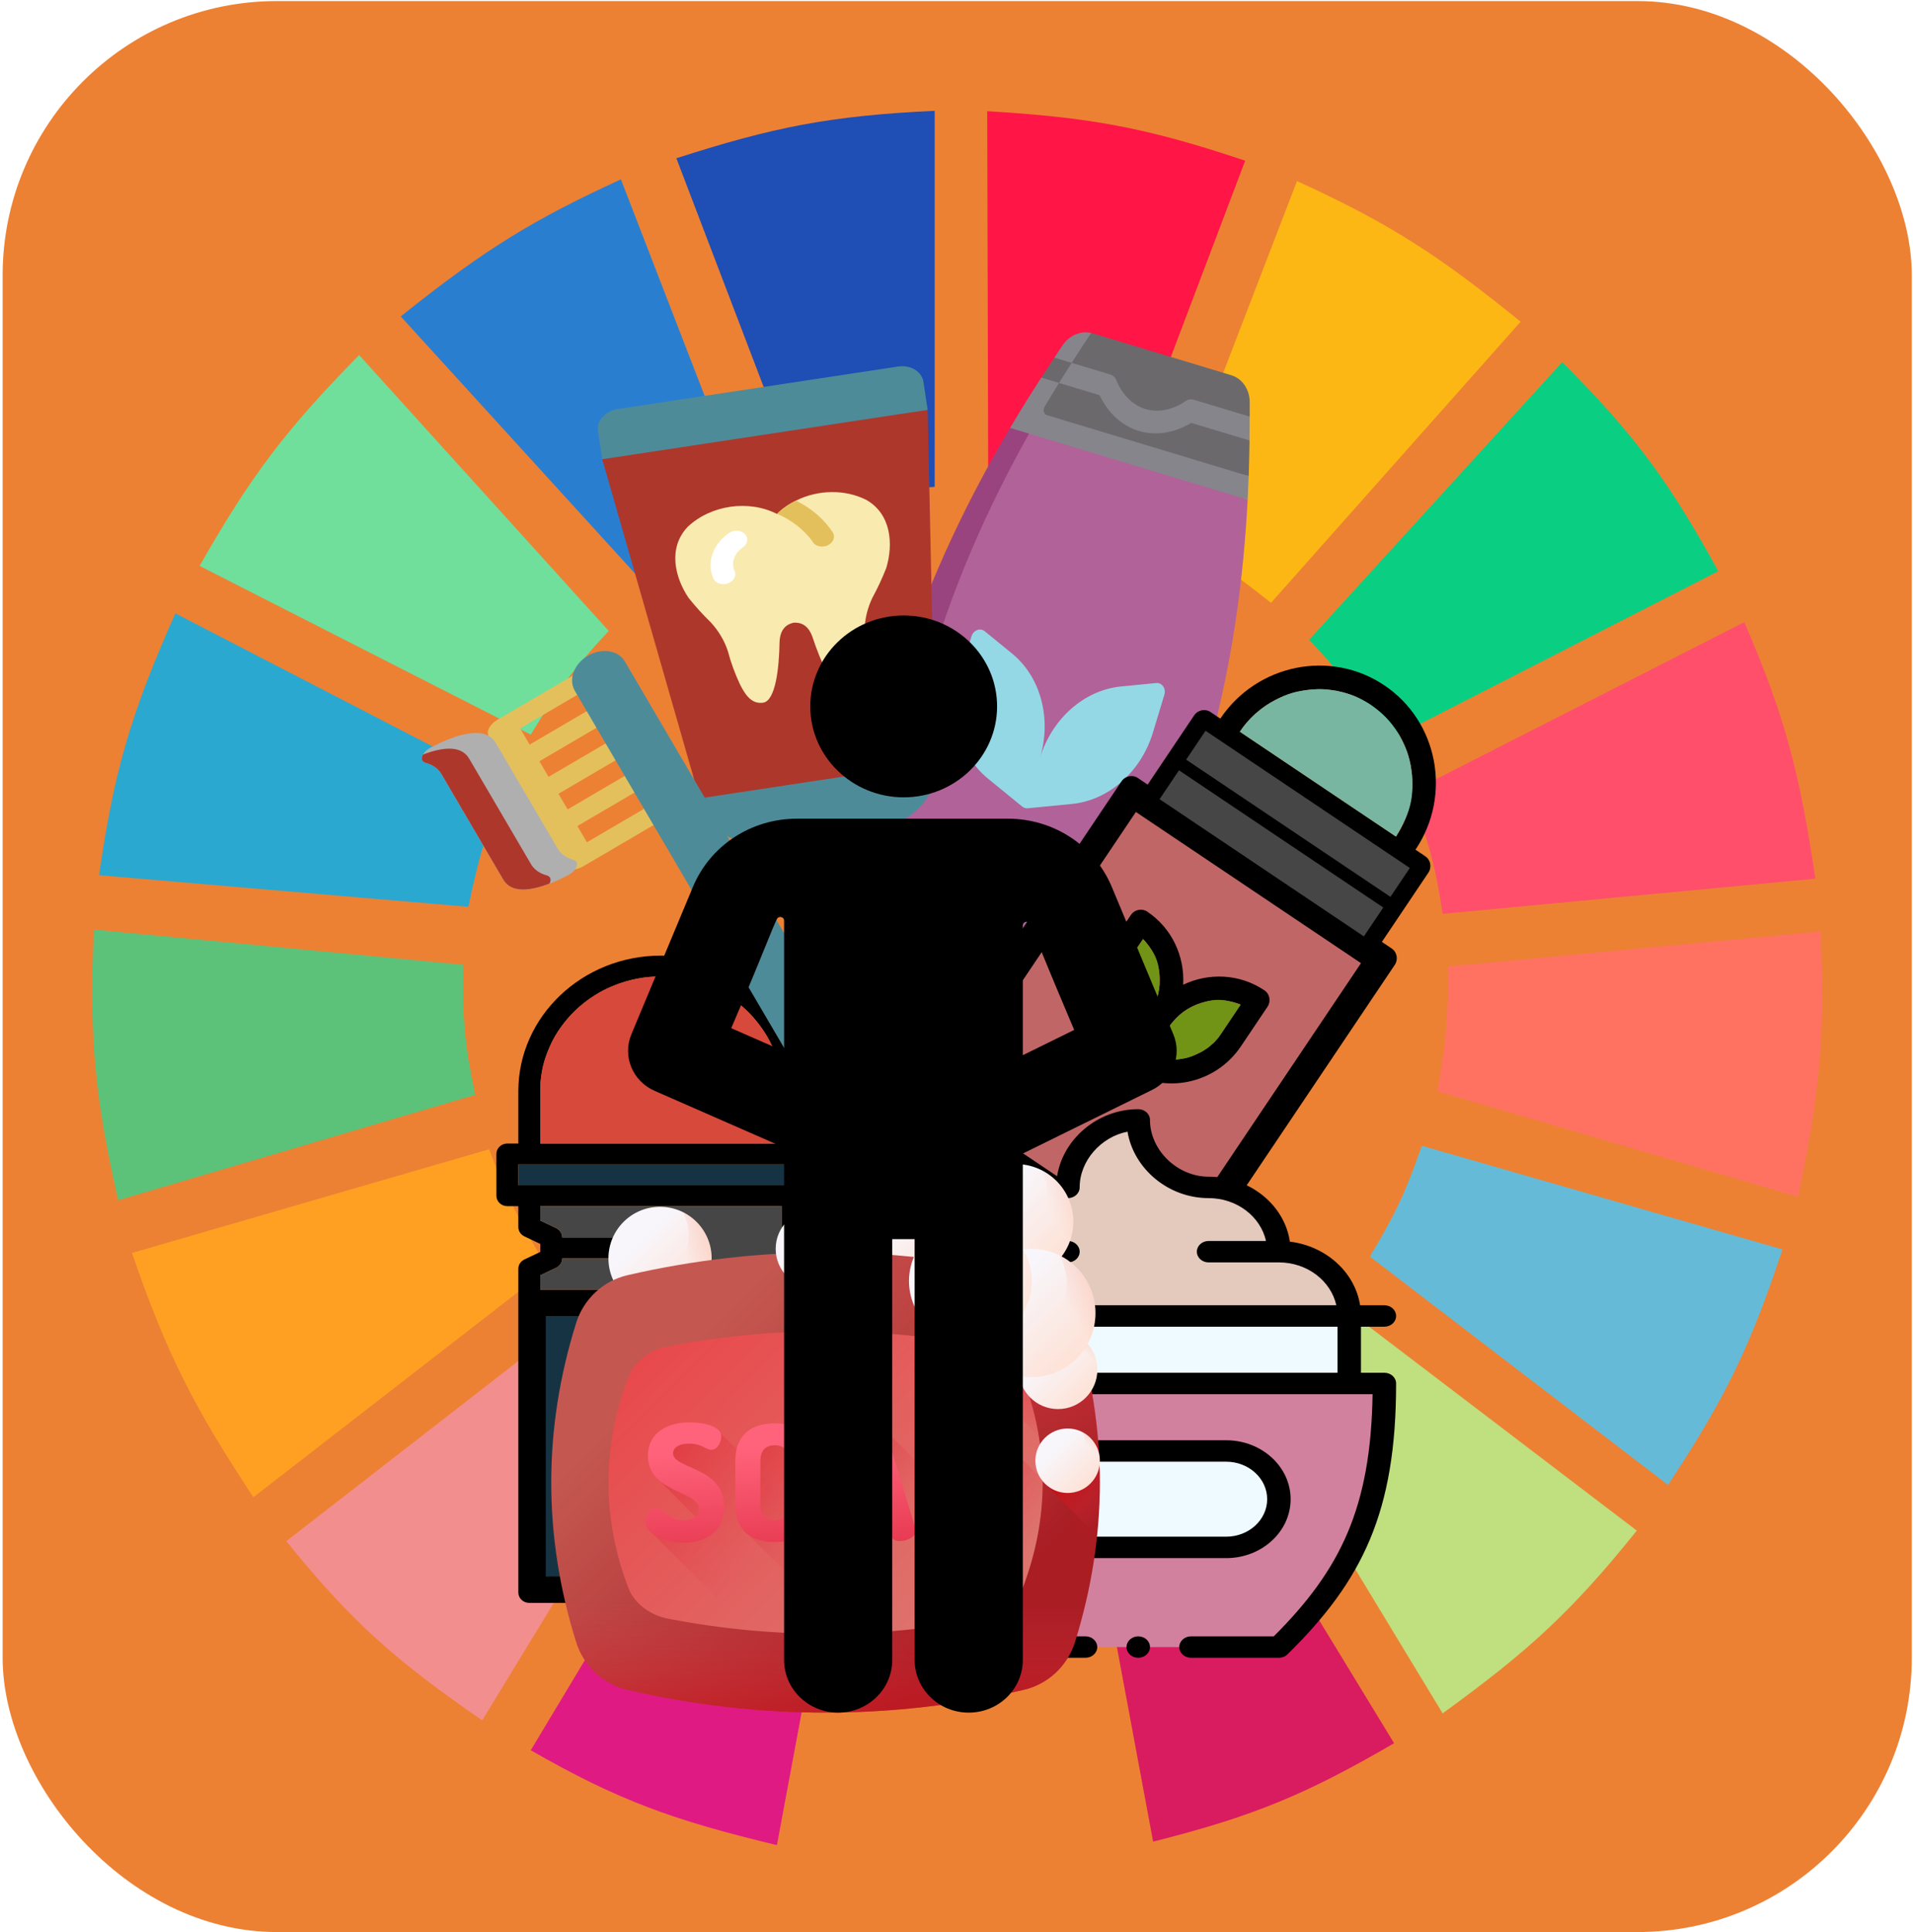 <svg width="687" height="694" viewBox="0 0 687 694" fill="none" xmlns="http://www.w3.org/2000/svg">
<rect x="0.944" y="0.383" width="685.626" height="693.507" rx="98.51" fill="#EC8134"/>
<g clip-path="url(#clip0)">
<path d="M290.839 182.426L242.9 56.841C277.711 45.664 297.867 41.575 335.665 39.802V174.853C317.7 175.86 307.857 177.482 290.839 182.426Z" fill="#1F4EB4"/>
<path d="M354.896 174.589L354.528 39.933C390.979 42.139 411.24 45.642 447.157 57.714L399.423 183.799C382.294 178.216 372.531 176.155 354.896 174.589Z" fill="#FF1546"/>
<path d="M417.22 191.26L465.781 65.045C500.307 80.798 517.455 92.4 546.094 115.531L456.442 216.503C442.423 205.298 434.039 199.558 417.22 191.26Z" fill="#FDB714"/>
<path d="M470.142 229.756L561.038 130.046C587.703 156.787 599.608 173.429 617.07 205.144L497.535 266.358C488.304 250.863 482.43 242.752 470.142 229.756Z" fill="#0ACF83"/>
<path d="M506.252 284.66L626.41 223.445C641.299 257.836 646.383 278.174 651.936 315.582L518.081 328.204C515.456 310.743 512.864 301.218 506.252 284.66Z" fill="#FF4F6A"/>
<path d="M516.211 391.943C519.208 375.176 520.163 365.432 519.946 347.136L653.801 334.515C655.463 371.2 653.637 392.049 645.708 429.807L516.211 391.943Z" fill="#FF7262"/>
<path d="M491.93 451.264C500.707 436.847 504.84 428.179 510.607 411.506L640.104 448.739C628.517 483.763 619.525 502.28 599.013 533.304L491.93 451.264Z" fill="#65BBD7"/>
<path d="M587.808 549.712L480.102 467.672C468.268 481.167 461.157 488.043 447.728 499.226L518.079 615.344C549.234 592.765 564.681 578.528 587.808 549.712Z" fill="#C0DF7E"/>
<path d="M500.648 626.072L430.296 510.585C415.033 518.298 406.094 522.112 389.206 527.624L414.109 661.412C449.787 652.418 468.747 644.643 500.648 626.072Z" fill="#D91B5F"/>
<path d="M323.835 532.673C341.581 533.835 351.532 533.488 369.283 531.411L394.186 665.199C356.123 670.934 335.208 671.405 298.932 665.83L323.835 532.673Z" fill="#EC8134"/>
<path d="M190.603 628.597L260.332 512.479C276.14 520.747 285.73 524.266 303.912 528.887L279.009 662.675C241.365 653.633 221.78 646.484 190.603 628.597Z" fill="#E01A83"/>
<path d="M102.821 553.498L209.282 470.827C221.154 484.795 228.875 491.46 243.524 502.381L173.173 617.868C142.379 596.583 126.607 582.918 102.821 553.498Z" fill="#F28E8E"/>
<path d="M90.99 537.721C69.814 505.569 59.931 486.536 47.409 450.002L175.661 412.768C182.066 430.018 186.924 439.354 196.828 455.681L90.99 537.721Z" fill="#FFA023"/>
<path d="M42.428 431.07C34.189 394.547 31.957 373.361 33.712 333.884L166.321 346.505C165.983 366.056 167.026 376.219 170.679 393.205L42.428 431.07Z" fill="#5CC279"/>
<path d="M35.58 314.32L168.19 325.68C171.869 308.284 174.627 298.6 181.264 281.504L62.974 220.29C47.252 255.75 41.019 276.28 35.58 314.32Z" fill="#2AA8D0"/>
<path d="M71.69 203.251C90.227 170.616 102.854 154.11 128.968 127.521L218.619 226.6C206.488 239.567 200.369 247.739 190.603 263.834L71.69 203.251Z" fill="#70DF9C"/>
<path d="M234.184 212.717C247.634 202.579 255.727 197.504 271.539 189.998L222.978 64.414C191.378 78.928 174.028 89.554 143.91 113.638L234.184 212.717Z" fill="#2A7ED0"/>
<g filter="url(#filter0_dd)">
<path d="M431.807 276.71C442.871 240.089 446.711 205.384 448.055 179.46L368.328 149.649C356.386 170.914 339.762 203.013 330.227 234.573C310.86 298.673 315.379 342.175 313.453 357.419L385.402 373.433C385.423 373.425 385.442 373.417 385.462 373.409C396.464 357.172 416.16 328.498 431.807 276.71Z" fill="#B16298"/>
<path d="M319.911 350.154C320.293 332.865 316.811 295.746 334.87 235.975C344.405 204.415 357.62 177.01 369.563 155.744L368.333 149.649L362.744 153.684C349.508 176.015 333.489 207.04 322.425 243.662C306.778 295.45 307.302 330.232 307.473 349.845C307.533 356.742 311.512 362.555 317.422 364.341L369.156 379.971C375.054 381.753 381.57 379.13 385.442 373.445L322.809 354.522C321.041 353.987 319.866 352.222 319.911 350.154Z" fill="#99447E"/>
<path d="M448.427 170.987C448.59 166.345 448.679 162.066 448.729 158.2L444.738 153.05L448.79 149.634C448.795 147.774 448.795 146.072 448.799 144.537C448.812 139.89 446.144 135.958 442.166 134.756C431.376 131.496 392.403 119.721 392.403 119.721C392.226 119.667 392.048 119.627 391.869 119.585C391.869 119.585 374.667 140.075 367.533 152.269L448.427 170.987Z" fill="#6B696B"/>
<path d="M448.428 170.988L376.036 149.116C374.886 148.769 374.43 147.274 375.117 146.115C381.704 134.995 387.604 126.027 391.869 119.587C388.036 118.691 383.912 120.491 381.463 124.194C380.617 125.475 379.675 126.893 378.649 128.444L381.29 132.895L373.957 135.611C370.634 140.749 366.82 146.805 362.742 153.685L448.059 179.462C448.212 176.521 448.333 173.692 448.428 170.988Z" fill="#86858C"/>
<path d="M428.68 143.558C427.641 143.244 426.478 143.486 425.543 144.194C425.477 144.244 418.846 149.172 411.341 146.904C403.835 144.636 401.041 136.861 401.021 136.804C400.641 135.676 399.808 134.835 398.754 134.516L384.858 130.318L378.069 132.332L380.315 137.53L394.871 141.928C396.446 145.28 400.623 152.251 408.963 154.771C417.303 157.29 424.641 153.798 427.809 151.88L448.726 158.199C448.766 155.064 448.781 152.197 448.787 149.633L428.68 143.558Z" fill="#86858C"/>
<path d="M384.861 130.319L378.65 128.442C377.236 130.581 375.66 132.977 373.958 135.609L380.318 137.531C381.901 134.975 383.42 132.569 384.861 130.319Z" fill="#6B696B"/>
<path d="M402.574 246.545C389.37 247.838 377.744 258.102 373.475 272.233C377.744 258.101 373.746 243.118 363.468 234.73L353.642 226.711C351.996 225.368 349.532 226.341 348.849 228.603L344.767 242.112C340.498 256.243 344.496 271.227 354.775 279.615L367.122 289.692C367.68 290.147 368.379 290.359 369.096 290.288L384.959 288.734C398.162 287.441 409.788 277.178 414.058 263.047L418.139 249.537C418.823 247.275 417.309 245.101 415.196 245.308L402.574 246.545Z" fill="#94D8E6"/>
<path d="M499.768 340.633L496.264 338.279L503.418 327.627L512.958 313.425C514.277 311.462 513.773 308.82 511.839 307.521L508.334 305.166C521.485 285.589 516.462 259.101 497.137 246.12C477.813 233.14 451.393 238.507 438.242 258.085L434.738 255.731C432.803 254.431 430.167 254.964 428.848 256.927L419.308 271.129L412.153 281.781L408.649 279.426C406.714 278.127 404.078 278.659 402.759 280.623L326.441 394.239C325.122 396.203 325.626 398.845 327.561 400.144L418.68 461.35C420.615 462.65 423.251 462.117 424.57 460.154L500.888 346.538C502.207 344.574 501.703 341.932 499.768 340.633ZM492.368 253.221C507.826 263.605 511.845 284.797 501.325 300.458L445.251 262.793C455.771 247.131 476.909 242.838 492.368 253.221ZM433.472 265.186L436.977 267.54L500.059 309.913L503.564 312.268L498.794 319.369L428.702 272.287L433.472 265.186ZM423.933 279.388L494.024 326.47L489.254 333.571L419.163 286.489L423.933 279.388ZM419.945 451.895L335.835 395.397L407.384 288.882L410.888 291.236L487.989 343.026L491.494 345.38L419.945 451.895Z" fill="black"/>
<path d="M445.252 262.793L501.325 300.458C506.21 292.182 507.7 287.416 507.117 278.586C506.47 272.852 505.611 269.625 502.407 263.829C499.173 258.911 496.961 256.455 491.93 252.927C487.741 250.354 485.183 249.193 479.925 248.084C476.214 247.479 474.177 247.327 470.671 247.664C465.297 248.237 462.507 249.067 457.998 251.389C455.234 252.871 453.656 253.926 450.898 256.28C448.424 258.58 447.166 259.978 445.252 262.793Z" fill="#78B6A2"/>
<path d="M407.384 288.883L335.835 395.398L419.946 451.897L491.494 345.381L407.384 288.883Z" fill="#C16666" stroke="black" stroke-width="3.94"/>
<path d="M454.071 355.665C445.142 349.667 434.062 349.299 424.904 353.659C425.476 343.532 420.946 333.414 412.016 327.416C410.082 326.117 407.446 326.649 406.127 328.613L396.587 342.815C387.384 356.516 390.897 375.06 404.425 384.147C417.952 393.234 436.448 389.473 445.651 375.772L455.191 361.57C456.51 359.606 456.006 356.965 454.071 355.665ZM403.596 347.523L410.51 337.23C417.388 344.246 418.604 355.466 412.845 364.04L405.931 374.333C399.05 367.321 397.837 356.097 403.596 347.523ZM438.642 371.064C432.882 379.638 422.033 382.759 412.94 379.041L419.854 368.748C425.613 360.174 436.462 357.053 445.556 360.771L438.642 371.064Z" fill="black"/>
<path d="M410.451 337.316L402.551 349.077L401.578 350.999L400.595 353.882L400.13 356.467L399.944 360.529L400.075 362.227L400.355 363.704L401.064 366.434L401.782 368.204L402.43 369.606L403.008 370.638L403.805 371.818L404.821 373.144C405.595 373.975 406.016 374.421 405.986 374.249L413.439 363.153C415.442 359.317 416.131 357.208 416.396 353.546C416.629 345.914 415.171 342.439 410.451 337.316Z" fill="#719417"/>
<path d="M445.511 360.864L437.611 372.625L436.199 374.253L433.902 376.253L431.685 377.661L427.995 379.369L426.373 379.89L424.901 380.189L422.105 380.565L420.195 380.57L418.652 380.5L417.478 380.356L416.085 380.064L414.472 379.625C413.411 379.223 412.838 379.002 413.009 378.964L420.462 367.869C423.256 364.564 424.948 363.128 428.238 361.498C435.215 358.396 438.983 358.432 445.511 360.864Z" fill="#719417"/>
<path d="M433.474 265.187L428.704 272.288L498.796 319.369L503.565 312.268L433.474 265.187Z" fill="#464646" stroke="#464646" stroke-width="3.94"/>
<path d="M423.935 279.388L419.165 286.489L489.256 333.571L494.026 326.47L423.935 279.388Z" fill="#464646" stroke="#464646" stroke-width="3.94"/>
<path d="M497.165 496.871C497.165 526.332 492.105 546.549 481.835 563.823C476.006 573.624 468.497 582.478 459.283 591.533H358.266C332.81 566.52 320.385 543.047 320.385 496.871H497.165Z" fill="#D1819E"/>
<path d="M333.01 472.628H484.535V496.871H333.01V472.628Z" fill="#EEFAFF"/>
<path d="M459.281 449.54C473.23 449.54 484.535 459.876 484.535 472.628H333.01C333.01 459.876 344.315 449.54 358.264 449.54C358.264 436.788 369.57 426.452 383.518 426.452C383.518 413.7 394.824 402.209 408.773 402.209C408.773 414.962 420.078 426.452 434.027 426.452C447.976 426.452 459.281 436.788 459.281 449.54Z" fill="#E4C9BD"/>
<path d="M440.341 521.113C450.8 521.113 459.282 528.867 459.282 538.429C459.282 547.992 450.8 555.746 440.341 555.746H377.205C366.746 555.746 358.265 547.992 358.265 538.429C358.265 528.867 366.746 521.113 377.205 521.113H440.341Z" fill="#EEFAFF"/>
<path d="M463.49 538.429C463.49 526.759 453.105 517.265 440.34 517.265H377.204C364.44 517.265 354.055 526.759 354.055 538.429C354.055 550.099 364.44 559.593 377.204 559.593H440.34C453.105 559.593 463.49 550.099 463.49 538.429ZM362.473 538.429C362.473 531.003 369.081 524.961 377.204 524.961H440.34C448.463 524.961 455.072 531.003 455.072 538.429C455.072 545.856 448.463 551.897 440.34 551.897H377.204C369.081 551.897 362.473 545.856 362.473 538.429Z" fill="black"/>
<path d="M408.774 595.38C411.098 595.38 412.983 593.657 412.983 591.532C412.983 589.407 411.098 587.684 408.774 587.684C406.449 587.684 404.564 589.407 404.564 591.532C404.564 593.657 406.449 595.38 408.774 595.38Z" fill="black"/>
<path d="M320.384 493.023C318.059 493.023 316.175 494.746 316.175 496.871C316.175 542.978 328.25 567.689 355.184 594.154C355.98 594.936 357.096 595.38 358.265 595.38H389.833C392.158 595.38 394.042 593.658 394.042 591.532C394.042 589.407 392.158 587.684 389.833 587.684H360.108C338.23 565.867 325.337 544.08 324.624 500.715H492.925C492.276 541.561 481.384 563.782 457.44 587.684H427.714C425.39 587.684 423.505 589.407 423.505 591.532C423.505 593.658 425.39 595.38 427.714 595.38H459.282C460.451 595.38 461.568 594.936 462.364 594.154C489.224 567.757 501.373 543.127 501.373 496.871C501.373 494.746 499.488 493.023 497.164 493.023H488.746V476.476H497.164C499.488 476.476 501.373 474.754 501.373 472.628C501.373 470.503 499.488 468.78 497.164 468.78H488.444C486.58 456.921 476.236 447.531 463.228 445.933C461.294 432.779 448.936 422.604 434.028 422.604C422.817 422.604 412.983 413.074 412.983 402.209C412.983 400.084 411.098 398.361 408.774 398.361C394.082 398.361 381.487 409.248 379.564 422.846C366.472 424.458 356.079 433.962 354.319 445.933C341.311 447.531 330.967 456.921 329.104 468.78H320.384C318.059 468.78 316.175 470.503 316.175 472.628C316.175 474.754 318.059 476.476 320.384 476.476H328.802V493.023H320.384ZM358.265 453.388H383.519C385.844 453.388 387.729 451.665 387.729 449.54C387.729 447.415 385.844 445.692 383.519 445.692H362.898C364.853 436.92 373.356 430.3 383.519 430.3C385.844 430.3 387.729 428.577 387.729 426.452C387.729 416.856 395.398 408.302 404.914 406.434C407.125 419.742 419.559 430.3 434.028 430.3C444.191 430.3 452.694 436.92 454.65 445.692H434.028C431.703 445.692 429.819 447.415 429.819 449.54C429.819 451.665 431.703 453.388 434.028 453.388H459.282C469.445 453.388 477.949 460.009 479.905 468.78H337.643C339.599 460.009 348.102 453.388 358.265 453.388ZM337.22 476.476H480.327V493.023H337.22V476.476Z" fill="black"/>
<path d="M292.533 410.691H288.592V391.942C288.592 365.064 265.612 343.196 237.367 343.196C209.123 343.196 186.142 365.064 186.142 391.942V410.691H182.202C180.027 410.691 178.262 412.367 178.262 414.44V429.439C178.262 431.513 180.027 433.189 182.202 433.189H186.142V440.688C186.142 442.11 186.986 443.407 188.322 444.044L194.023 446.755V449.62L188.322 452.335C186.986 452.969 186.142 454.266 186.142 455.687V466.936V571.929C186.142 574.002 187.908 575.678 190.083 575.678H284.652C286.827 575.678 288.592 574.002 288.592 571.929V466.936V433.189H292.533C294.708 433.189 296.473 431.513 296.473 429.439V414.44C296.473 412.367 294.708 410.691 292.533 410.691ZM194.023 391.942C194.023 369.2 213.469 350.695 237.367 350.695C261.266 350.695 280.712 369.2 280.712 391.942V410.691H194.023V391.942ZM280.712 568.179H194.023V470.686H280.712V568.179ZM280.712 463.187H194.023V458.005L199.725 455.29C201.061 454.656 201.904 453.359 201.904 451.938H237.367V444.438H201.904C201.904 443.017 201.061 441.72 199.725 441.082L194.023 438.371V433.189H280.712V463.187ZM288.592 425.69H284.652H190.083H186.142V418.19H190.083H284.652H288.592V425.69Z" fill="black"/>
<path d="M194.023 389.131V410.692H280.712V388.897C279.141 378.434 277.139 373.121 270.368 365.227C268.554 363.251 267.497 362.197 265.443 360.539C260.846 357.091 258.176 355.459 253.129 353.509C247.744 351.656 244.726 351.009 239.338 350.696C232.425 350.614 228.541 351.111 221.606 353.509C217.521 355.064 215.395 356.223 211.755 358.665C208.42 361.093 206.83 362.548 204.367 365.227C201.314 368.894 199.016 371.854 196.979 376.944C195.23 381.124 194.575 383.785 194.023 389.131Z" fill="#D7493A"/>
<path d="M186.143 418.19V425.689H288.592V418.19H186.143Z" fill="#163343"/>
<path d="M194.023 470.687V568.179H280.712V470.687H194.023Z" fill="#163343" stroke="black" stroke-width="3.94"/>
<path d="M237.368 538.181C252.578 538.181 264.95 526.403 264.95 511.933V496.934C264.95 494.86 263.185 493.184 261.01 493.184C250.97 493.184 242.195 498.332 237.368 505.982C232.541 498.332 223.766 493.184 213.726 493.184C211.55 493.184 209.785 494.86 209.785 496.934V511.933C209.785 526.403 222.158 538.181 237.368 538.181ZM257.07 501.062V511.933C257.07 520.988 250.288 528.563 241.308 530.303V519.432C241.308 510.377 248.09 502.802 257.07 501.062ZM217.666 501.062C226.646 502.806 233.427 510.377 233.427 519.432V530.303C224.447 528.559 217.666 520.988 217.666 511.933V501.062Z" fill="black"/>
<path d="M217.665 501.153V513.574L217.911 515.449L218.65 518.027L219.635 520.136L221.605 523.183L222.591 524.355L223.576 525.292L225.546 526.933L227.023 527.87L228.255 528.573L229.24 529.042L230.471 529.511L231.949 529.979C232.981 530.205 233.539 530.325 233.427 530.214V518.496C232.982 514.725 232.418 512.853 230.718 510.059C226.926 504.39 223.988 502.575 217.665 501.153Z" fill="#719417"/>
<path d="M257.085 501.153V513.574L256.839 515.449L256.1 518.027L255.115 520.136L253.145 523.183L252.159 524.355L251.174 525.292L249.204 526.933L247.727 527.87L246.495 528.573L245.51 529.042L244.279 529.511L242.801 529.979C241.769 530.205 241.211 530.325 241.323 530.214V518.496C241.768 514.725 242.332 512.853 244.032 510.059C247.824 504.39 250.762 502.575 257.085 501.153Z" fill="#719417"/>
<path d="M194.023 433.189V438.345L199.441 440.923L199.934 441.158L200.673 441.626L201.165 442.329L201.658 443.032L201.904 443.97V444.439H237.368V451.938H201.904V452.407L201.658 453.11L201.412 453.813L200.919 454.516L200.18 454.985L199.441 455.453L197.964 456.156L194.023 458.031V463.187H280.712V433.189H194.023Z" fill="#464646"/>
<path d="M328.954 462.803C339.19 462.803 347.487 454.506 347.487 444.27C347.487 434.035 339.19 425.738 328.954 425.738C318.719 425.738 310.422 434.035 310.422 444.27C310.422 454.506 318.719 462.803 328.954 462.803Z" fill="url(#paint0_linear)"/>
<path d="M337.244 427.693C338.494 430.187 339.199 433.003 339.199 435.983C339.199 446.218 330.902 454.516 320.666 454.516C317.686 454.516 314.871 453.811 312.376 452.561C315.419 458.634 321.699 462.804 328.954 462.804C339.189 462.804 347.487 454.506 347.487 444.271C347.487 437.016 343.317 430.735 337.244 427.693Z" fill="url(#paint1_linear)"/>
<path d="M237.032 470.478C247.268 470.478 255.565 462.18 255.565 451.945C255.565 441.71 247.268 433.413 237.032 433.413C226.797 433.413 218.5 441.71 218.5 451.945C218.5 462.18 226.797 470.478 237.032 470.478Z" fill="url(#paint2_linear)"/>
<path d="M245.323 435.368C246.574 437.862 247.278 440.678 247.278 443.658C247.278 453.893 238.981 462.19 228.745 462.19C225.765 462.19 222.95 461.486 220.455 460.236C223.498 466.309 229.778 470.478 237.033 470.478C247.269 470.478 255.566 462.181 255.566 451.946C255.566 444.691 251.397 438.41 245.323 435.368Z" fill="url(#paint3_linear)"/>
<path d="M386.039 475.142C383.345 466.541 376.329 459.983 367.546 457.961C320.345 447.097 272.599 447.097 225.398 457.961C216.615 459.983 209.599 466.541 206.906 475.142C194.981 513.215 194.983 551.686 206.906 589.755C209.6 598.356 216.616 604.914 225.399 606.935C272.599 617.8 320.345 617.8 367.546 606.935C376.329 604.914 383.345 598.356 386.039 589.755C397.962 551.686 397.963 513.215 386.039 475.142Z" fill="url(#paint4_linear)"/>
<path d="M198.933 551.276C200.247 564.127 202.9 576.964 206.906 589.755C209.6 598.356 216.616 604.914 225.399 606.935C272.6 617.8 320.345 617.8 367.547 606.935C376.329 604.914 383.346 598.356 386.039 589.755C390.045 576.964 392.699 564.127 394.013 551.276H198.933Z" fill="url(#paint5_linear)"/>
<path d="M225.582 570.125C227.714 575.78 233.267 580.091 240.219 581.42C277.579 588.563 315.369 588.563 352.728 581.42C359.68 580.091 365.233 575.78 367.365 570.126C376.803 545.095 376.802 519.803 367.365 494.775C365.233 489.12 359.68 484.809 352.728 483.48C315.369 476.337 277.579 476.337 240.219 483.48C233.267 484.809 227.714 489.12 225.582 494.775C216.145 519.803 216.144 545.094 225.582 570.125Z" fill="url(#paint6_linear)"/>
<path d="M358.92 515.935C356.479 512.572 352.37 511.578 347.636 511.578H335.663C333.638 511.578 332.694 512.463 332.694 513.91V550.697C332.694 551.906 333.272 552.718 334.568 553.137L380.646 599.215C383.064 596.53 384.924 593.319 386.04 589.755C390.069 576.89 392.732 563.979 394.038 551.053L358.92 515.935Z" fill="url(#paint7_linear)"/>
<path d="M386.041 589.756C386.678 587.72 387.275 585.683 387.844 583.646L318.002 513.804C317.338 511.813 314.76 511.231 312.121 511.231C309.46 511.231 307.244 511.828 306.608 513.853L295.849 549.136C295.791 549.368 295.733 549.599 295.733 549.773C295.733 550.961 296.364 551.969 297.693 552.632L354.684 609.623C358.976 608.816 363.264 607.922 367.548 606.936C376.331 604.914 383.347 598.357 386.041 589.756Z" fill="url(#paint8_linear)"/>
<path d="M367.546 606.935C370.9 606.163 373.995 604.728 376.692 602.772L289.999 516.078C287.46 512.619 283.176 511.578 278.223 511.578C270.24 511.578 264.438 514.893 264.438 524.842V540.17C264.438 545.525 265.846 549.068 268.747 551.2L330.735 613.189C343.03 611.832 355.306 609.753 367.546 606.935Z" fill="url(#paint9_linear)"/>
<path d="M353.818 609.784L258.809 514.775C257.492 511.321 250.288 511.231 247.507 511.231C240.277 511.231 233.086 514.142 233.086 522.818C233.086 527.2 234.622 530.035 237.221 532.104L249.734 544.746C248.628 545.595 246.979 546.341 245.425 546.341C240.046 546.341 238.31 542.061 235.592 542.061C233.394 542.061 232.045 544.567 232.045 546.533C232.045 548.124 232.766 549.694 234.603 550.985L298.686 615.069C317.087 614.938 335.486 613.18 353.818 609.784Z" fill="url(#paint10_linear)"/>
<path d="M241.725 521.95C241.725 520.157 243.402 518.48 247.509 518.48C252.252 518.48 253.351 520.678 255.433 520.678C257.979 520.678 259.02 517.497 259.02 515.935C259.02 511.423 250.575 510.845 247.509 510.845C240.279 510.845 232.702 514.142 232.702 522.818C232.702 536.353 251.038 535.138 251.038 542.138C251.038 544.914 248.088 545.955 245.427 545.955C240.048 545.955 238.312 541.675 235.594 541.675C233.395 541.675 231.66 544.567 231.66 546.533C231.66 550.351 238.023 554.053 245.6 554.053C253.987 554.053 260.061 549.541 260.061 541.212C260.061 526.636 241.725 527.735 241.725 521.95Z" fill="url(#paint11_linear)"/>
<path d="M278.224 511.193C270.242 511.193 264.053 514.895 264.053 524.844V540.172C264.053 550.121 270.242 553.823 278.224 553.823C286.206 553.823 292.453 550.121 292.453 540.172V524.844C292.454 514.895 286.206 511.193 278.224 511.193ZM283.43 540.172C283.43 544.163 281.463 545.956 278.224 545.956C274.985 545.956 273.076 544.163 273.076 540.172V524.843C273.076 520.852 274.985 519.059 278.224 519.059C281.463 519.059 283.43 520.852 283.43 524.843V540.172Z" fill="url(#paint12_linear)"/>
<path d="M318.018 513.853C317.382 511.828 314.779 510.845 312.119 510.845C309.458 510.845 306.855 511.828 306.219 513.853L295.46 549.136C295.402 549.368 295.345 549.599 295.345 549.773C295.345 551.913 298.641 553.475 301.129 553.475C302.575 553.475 303.732 553.012 304.078 551.797L306.045 544.567H318.25L320.217 551.797C320.563 553.012 321.72 553.475 323.166 553.475C325.654 553.475 328.951 551.913 328.951 549.773C328.951 549.599 328.893 549.368 328.835 549.136L318.018 513.853ZM307.896 537.626L312.119 522.124L316.341 537.626H307.896Z" fill="url(#paint13_linear)"/>
<path d="M347.637 511.193H335.663C333.639 511.193 332.309 512.465 332.309 513.911V550.699C332.309 552.55 334.565 553.475 336.82 553.475C339.076 553.475 341.332 552.55 341.332 550.699V538.205H347.058C355.04 538.205 361.287 534.503 361.287 524.786V524.496C361.287 514.779 355.272 511.193 347.637 511.193ZM352.264 525.48C352.264 529.413 350.298 531.264 347.058 531.264H341.332V519.059H347.058C350.298 519.059 352.264 520.91 352.264 524.844V525.48Z" fill="url(#paint14_linear)"/>
<path d="M386.041 475.141C383.348 466.54 376.331 459.983 367.548 457.961C354.467 454.95 342.116 452.777 328.975 451.435C325.559 459.465 326.347 469.108 332.896 475.656L394.901 537.662C395.492 516.79 392.545 495.906 386.041 475.141Z" fill="url(#paint15_linear)"/>
<path d="M391.672 567.335L283.922 459.581C281.102 457.348 279.927 454.064 279.448 450.321C291.374 449.637 302.534 449.641 314.46 450.333C332.191 451.36 349.908 453.902 367.543 457.962C376.327 459.983 383.343 466.538 386.035 475.142C391.83 493.646 394.809 512.239 394.971 530.836C395.079 543.009 393.978 555.185 391.672 567.335Z" fill="url(#paint16_linear)"/>
<path d="M379.966 506.063C387.765 506.063 394.087 499.741 394.087 491.942C394.087 484.143 387.765 477.821 379.966 477.821C372.167 477.821 365.845 484.143 365.845 491.942C365.845 499.741 372.167 506.063 379.966 506.063Z" fill="url(#paint17_linear)"/>
<path d="M386.283 479.31C387.235 481.211 387.772 483.356 387.772 485.627C387.772 493.426 381.45 499.748 373.651 499.748C371.38 499.748 369.235 499.211 367.334 498.259C369.653 502.886 374.438 506.063 379.966 506.063C387.765 506.063 394.087 499.741 394.087 491.942C394.087 486.414 390.91 481.629 386.283 479.31Z" fill="url(#paint18_linear)"/>
<path d="M292.689 462.633C300.488 462.633 306.81 456.31 306.81 448.511C306.81 440.712 300.488 434.39 292.689 434.39C284.89 434.39 278.567 440.712 278.567 448.511C278.567 456.31 284.89 462.633 292.689 462.633Z" fill="url(#paint19_linear)"/>
<path d="M299.006 435.879C299.958 437.78 300.495 439.925 300.495 442.196C300.495 449.995 294.172 456.318 286.374 456.318C284.103 456.318 281.958 455.781 280.057 454.828C282.375 459.456 287.161 462.633 292.689 462.633C300.487 462.633 306.81 456.31 306.81 448.511C306.81 442.983 303.633 438.198 299.006 435.879Z" fill="url(#paint20_linear)"/>
<path d="M383.407 513.427C377.014 513.427 372.217 518.223 372.217 524.617C372.217 527.984 373.269 531.014 375.563 533.129L393.985 551.551C395.098 540.827 395.273 530.093 394.511 519.365L391.919 516.773C389.804 514.479 386.774 513.427 383.407 513.427Z" fill="url(#paint21_linear)"/>
<path d="M383.409 536.193C389.802 536.193 394.985 531.01 394.985 524.617C394.985 518.223 389.802 513.04 383.409 513.04C377.015 513.04 371.832 518.223 371.832 524.617C371.832 531.01 377.015 536.193 383.409 536.193Z" fill="url(#paint22_linear)"/>
<path d="M388.586 514.26C389.367 515.818 389.807 517.577 389.807 519.438C389.807 525.832 384.624 531.015 378.23 531.015C376.369 531.015 374.61 530.575 373.052 529.794C374.952 533.588 378.875 536.192 383.408 536.192C389.801 536.192 394.984 531.009 394.984 524.616C394.984 520.083 392.38 516.16 388.586 514.26Z" fill="url(#paint23_linear)"/>
<path d="M364.753 459.456C376.184 459.456 385.45 450.19 385.45 438.76C385.45 427.329 376.184 418.063 364.753 418.063C353.323 418.063 344.057 427.329 344.057 438.76C344.057 450.19 353.323 459.456 364.753 459.456Z" fill="url(#paint24_linear)"/>
<path d="M374.012 420.247C375.407 423.032 376.194 426.176 376.194 429.505C376.194 440.935 366.928 450.201 355.498 450.201C352.17 450.201 349.025 449.414 346.239 448.019C349.637 454.801 356.651 459.457 364.753 459.457C376.184 459.457 385.45 450.191 385.45 438.76C385.45 430.658 380.794 423.645 374.012 420.247Z" fill="url(#paint25_linear)"/>
<path d="M370.343 494.633C383.08 494.633 393.405 484.308 393.405 471.571C393.405 458.834 383.08 448.509 370.343 448.509C357.606 448.509 347.281 458.834 347.281 471.571C347.281 484.308 357.606 494.633 370.343 494.633Z" fill="url(#paint26_linear)"/>
<path d="M380.663 450.942C382.218 454.047 383.095 457.55 383.095 461.258C383.095 473.995 372.77 484.32 360.033 484.32C356.324 484.32 352.821 483.444 349.717 481.888C353.503 489.445 361.318 494.634 370.347 494.634C383.083 494.634 393.409 484.308 393.409 471.572C393.408 462.544 388.22 454.729 380.663 450.942Z" fill="url(#paint27_linear)"/>
<path d="M348.483 482.111C360.656 482.111 370.525 472.242 370.525 460.069C370.525 447.895 360.656 438.026 348.483 438.026C336.309 438.026 326.44 447.895 326.44 460.069C326.44 472.242 336.309 482.111 348.483 482.111Z" fill="url(#paint28_linear)"/>
<path d="M335.869 273.915L296.087 290.253L251.234 286.748L216.272 164.928L274.694 145.762L333.147 147.207L335.869 273.915Z" fill="#AE372B"/>
<path d="M221.785 146.913L322.54 131.636C326.992 130.961 331.056 133.421 331.619 137.131L333.146 147.207L216.271 164.928L214.743 154.852C214.181 151.142 217.333 147.588 221.785 146.913Z" fill="#4E8B99"/>
<path d="M318.289 203.949C316.868 207.603 315.195 211.195 313.284 214.707C311.5 218.463 310.55 222.428 310.48 226.4C310.666 230.635 310.456 234.895 309.854 239.139C309.301 242.28 308.432 247.154 303.877 247.844C299.403 248.523 294.7 237.623 291.874 229.049C290.22 224.113 287.239 223.499 284.952 223.64C282.726 224.184 280.063 225.653 279.946 230.858C279.789 239.884 278.528 251.688 274.055 252.366C269.499 253.057 267.225 248.66 265.764 245.824C263.933 241.949 262.47 237.943 261.391 233.843C260.148 230.071 258.065 226.565 255.248 223.506C252.381 220.72 249.718 217.784 247.277 214.717C242.327 207.359 239.827 196.847 246.885 189.283C255.213 181.37 268.814 179.381 279.03 184.581L279.101 184.502C281.013 182.616 283.299 181.023 285.851 179.802C293.828 175.804 303.541 175.705 311.125 179.543C320.108 184.674 320.835 195.455 318.289 203.949Z" fill="#F9EAB0"/>
<path d="M297.078 195.93C296.714 196.083 296.327 196.188 295.931 196.242C294.147 196.52 292.427 195.766 291.734 194.405C288.731 190.278 284.476 186.924 279.373 184.667C279.274 184.621 279.183 184.566 279.102 184.502C281.013 182.616 283.299 181.023 285.851 179.803C291.455 182.56 296.033 186.528 299.141 191.323C299.585 192.131 299.616 193.071 299.228 193.936C298.841 194.801 298.067 195.519 297.078 195.93Z" fill="#E4C05C"/>
<path d="M260.499 209.757C258.6 210.043 256.792 209.185 256.16 207.697C253.671 201.977 256.002 195.355 261.909 191.365C263.086 190.599 264.627 190.396 265.952 190.834C267.277 191.272 268.184 192.285 268.331 193.489C268.478 194.695 267.844 195.91 266.667 196.677C263.654 198.75 262.497 202.162 263.82 205.087C264.176 205.924 264.112 206.863 263.645 207.699C263.176 208.536 262.343 209.199 261.325 209.543C261.059 209.638 260.782 209.709 260.499 209.757Z" fill="white"/>
<path d="M251.231 286.747L335.866 273.914C337.554 285.042 328.095 295.706 314.739 297.731L278.467 303.231C265.113 305.256 252.919 297.875 251.231 286.747Z" fill="#4E8B99"/>
<path d="M308.508 333.035L294.886 335.1C290.746 335.728 286.883 333.64 285.949 330.271L278.468 303.232L314.74 297.732L315.612 325.773C315.718 329.267 312.648 332.407 308.508 333.035Z" fill="#AE372B"/>
<path d="M222.404 256.419L188.842 276.088C186.194 277.64 183.281 277.588 182.335 275.974L175.484 264.283C174.538 262.67 175.916 260.102 178.565 258.55L212.126 238.882C214.771 237.331 217.688 237.383 218.633 238.996L225.484 250.686C226.431 252.301 225.049 254.869 222.404 256.419ZM190.211 267.433L214.18 253.386L210.754 247.54L186.785 261.587L190.211 267.433Z" fill="#E4C05C"/>
<path d="M229.323 268.223L195.761 287.892C193.113 289.443 190.2 289.392 189.254 287.778L182.402 276.086C181.457 274.473 182.835 271.906 185.484 270.354L219.045 250.686C221.69 249.135 224.606 249.185 225.551 250.798L232.403 262.49C233.349 264.104 231.968 266.673 229.323 268.223ZM197.129 279.236L221.099 265.189L217.673 259.343L193.704 273.39L197.129 279.236Z" fill="#E4C05C"/>
<path d="M236.041 279.69L202.48 299.359C199.832 300.911 196.919 300.859 195.973 299.246L189.121 287.553C188.175 285.94 189.554 283.373 192.202 281.821L225.764 262.153C228.409 260.602 231.325 260.652 232.27 262.266L239.123 273.959C240.068 275.572 238.687 278.14 236.041 279.69ZM203.848 290.703L227.817 276.656L224.391 270.811L200.422 284.858L203.848 290.703Z" fill="#E4C05C"/>
<path d="M242.96 291.494L209.399 311.163C206.751 312.714 203.838 312.663 202.892 311.05L196.041 299.358C195.094 297.744 196.473 295.177 199.121 293.625L232.682 273.957C235.328 272.406 238.244 272.456 239.19 274.071L246.042 285.762C246.987 287.375 245.606 289.944 242.96 291.494ZM210.767 302.507L234.736 288.46L231.31 282.614L207.341 296.661L210.767 302.507Z" fill="#E4C05C"/>
<path d="M211.126 235.505C216.091 232.596 222.034 233.507 224.4 237.545L310.062 383.714C312.427 387.75 310.319 393.382 305.354 396.292C300.389 399.201 294.445 398.288 292.08 394.252L206.418 248.083C204.052 244.046 206.161 238.415 211.126 235.505Z" fill="#4E8B99"/>
<path d="M204.13 314.238C201.854 315.461 199.513 316.537 197.135 317.451C190.484 319.989 183.637 320.927 180.709 315.931L158.606 278.215C157.472 276.149 155.443 274.656 152.79 273.937C151.484 273.58 151.095 272.301 151.898 271.001C152.483 270.004 153.46 269.113 154.62 268.519C162.763 264.22 174.055 260.026 178.04 266.826L200.144 304.542C201.279 306.609 203.307 308.101 205.96 308.82C208.338 309.466 207.233 312.627 204.13 314.238Z" fill="#AFAFAF"/>
<path d="M197.298 317.347C190.576 319.927 183.665 320.902 180.738 315.908L158.639 278.198C157.505 276.132 155.466 274.645 152.795 273.938C151.479 273.586 151.094 272.306 151.91 270.998C158.631 268.42 165.543 267.442 168.47 272.437L190.569 310.146C191.703 312.213 193.741 313.7 196.411 314.407C197.727 314.759 198.113 316.04 197.298 317.347Z" fill="#AE372B"/>
<path fill-rule="evenodd" clip-rule="evenodd" d="M324.533 286.361C342.99 286.361 358.077 271.784 358.077 253.701C358.077 235.666 343.061 221.044 324.533 221.044C306.006 221.044 290.989 235.666 290.989 253.701C290.989 271.883 306.179 286.361 324.533 286.361ZM367.311 414.291L413.68 391.47C421.196 387.769 424.543 379.072 421.372 371.472L399.268 318.526C393.052 303.642 378.372 294.022 361.867 294.022H286.244C269.739 294.022 255.059 303.642 248.846 318.526L226.74 371.472C223.464 379.325 227.151 388.295 235.09 391.774L281.581 412.156V596.173C281.581 606.644 290.299 615.083 301.001 615.083C311.729 615.083 320.424 606.617 320.424 596.173V445.033H328.465V596.173C328.465 606.617 337.161 615.083 347.888 615.083C358.662 615.083 367.311 606.572 367.311 596.173V414.291ZM385.768 369.894L367.311 378.976V332.367C367.311 330.927 369.34 330.53 369.911 331.859C370.51 333.253 371.317 335.221 372.49 338.082L372.49 338.083C374.907 343.978 378.876 353.658 385.768 369.894ZM275.478 338.411L275.478 338.411C277.245 334.051 278.241 331.593 279.006 330.067C279.639 328.81 281.578 329.24 281.578 330.641V377.593L262.6 369.272C269.233 353.819 273.071 344.35 275.478 338.411Z" fill="black"/>
</g>
</g>
<defs>
<filter id="filter0_dd" x="111.275" y="75.25" width="470.391" height="575.297" filterUnits="userSpaceOnUse" color-interpolation-filters="sRGB">
<feFlood flood-opacity="0" result="BackgroundImageFix"/>
<feColorMatrix in="SourceAlpha" type="matrix" values="0 0 0 0 0 0 0 0 0 0 0 0 0 0 0 0 0 0 127 0"/>
<feOffset dx="19.702" dy="19.702"/>
<feGaussianBlur stdDeviation="7.881"/>
<feColorMatrix type="matrix" values="0 0 0 0 0 0 0 0 0 0 0 0 0 0 0 0 0 0 0.25 0"/>
<feBlend mode="normal" in2="BackgroundImageFix" result="effect1_dropShadow"/>
<feColorMatrix in="SourceAlpha" type="matrix" values="0 0 0 0 0 0 0 0 0 0 0 0 0 0 0 0 0 0 127 0"/>
<feOffset dx="-19.702" dy="-19.702"/>
<feGaussianBlur stdDeviation="7.881"/>
<feColorMatrix type="matrix" values="0 0 0 0 0 0 0 0 0 0 0 0 0 0 0 0 0 0 0.25 0"/>
<feBlend mode="normal" in2="effect1_dropShadow" result="effect2_dropShadow"/>
<feBlend mode="normal" in="SourceGraphic" in2="effect2_dropShadow" result="shape"/>
</filter>
<linearGradient id="paint0_linear" x1="322.02" y1="437.336" x2="346.023" y2="461.339" gradientUnits="userSpaceOnUse">
<stop stop-color="#F8F6FB"/>
<stop offset="1" stop-color="#FFDECF"/>
</linearGradient>
<linearGradient id="paint1_linear" x1="338.086" y1="443.812" x2="368.982" y2="426.539" gradientUnits="userSpaceOnUse">
<stop stop-color="#FAA68E" stop-opacity="0"/>
<stop offset="1" stop-color="#FAA68E"/>
</linearGradient>
<linearGradient id="paint2_linear" x1="230.098" y1="445.011" x2="254.101" y2="469.014" gradientUnits="userSpaceOnUse">
<stop stop-color="#F8F6FB"/>
<stop offset="1" stop-color="#FFDECF"/>
</linearGradient>
<linearGradient id="paint3_linear" x1="246.166" y1="451.487" x2="277.061" y2="434.215" gradientUnits="userSpaceOnUse">
<stop stop-color="#FAA68E" stop-opacity="0"/>
<stop offset="1" stop-color="#FAA68E"/>
</linearGradient>
<linearGradient id="paint4_linear" x1="246.521" y1="482.496" x2="349.514" y2="585.49" gradientUnits="userSpaceOnUse">
<stop stop-color="#C45851"/>
<stop offset="1" stop-color="#A91D23"/>
</linearGradient>
<linearGradient id="paint5_linear" x1="296.473" y1="575.329" x2="296.473" y2="655.541" gradientUnits="userSpaceOnUse">
<stop stop-color="#E63950" stop-opacity="0"/>
<stop offset="0.047" stop-color="#E4354B" stop-opacity="0.047"/>
<stop offset="0.467" stop-color="#D31822" stop-opacity="0.467"/>
<stop offset="0.799" stop-color="#C90709" stop-opacity="0.799"/>
<stop offset="1" stop-color="#C50000"/>
</linearGradient>
<linearGradient id="paint6_linear" x1="344.354" y1="580.331" x2="193.523" y2="429.5" gradientUnits="userSpaceOnUse">
<stop stop-color="#DD746E"/>
<stop offset="1" stop-color="#EE353C"/>
</linearGradient>
<linearGradient id="paint7_linear" x1="369.449" y1="557.067" x2="295.126" y2="501.614" gradientUnits="userSpaceOnUse">
<stop stop-color="#E63950" stop-opacity="0"/>
<stop offset="0.047" stop-color="#E4354B" stop-opacity="0.047"/>
<stop offset="0.467" stop-color="#D31822" stop-opacity="0.467"/>
<stop offset="0.799" stop-color="#C90709" stop-opacity="0.799"/>
<stop offset="1" stop-color="#C50000"/>
</linearGradient>
<linearGradient id="paint8_linear" x1="320.536" y1="549.392" x2="261.206" y2="504.316" gradientUnits="userSpaceOnUse">
<stop stop-color="#E63950" stop-opacity="0"/>
<stop offset="0.047" stop-color="#E4354B" stop-opacity="0.047"/>
<stop offset="0.467" stop-color="#D31822" stop-opacity="0.467"/>
<stop offset="0.799" stop-color="#C90709" stop-opacity="0.799"/>
<stop offset="1" stop-color="#C50000"/>
</linearGradient>
<linearGradient id="paint9_linear" x1="297.355" y1="555.614" x2="209.459" y2="497.017" gradientUnits="userSpaceOnUse">
<stop stop-color="#E63950" stop-opacity="0"/>
<stop offset="0.047" stop-color="#E4354B" stop-opacity="0.047"/>
<stop offset="0.467" stop-color="#D31822" stop-opacity="0.467"/>
<stop offset="0.799" stop-color="#C90709" stop-opacity="0.799"/>
<stop offset="1" stop-color="#C50000"/>
</linearGradient>
<linearGradient id="paint10_linear" x1="271.45" y1="560.018" x2="167.357" y2="496.02" gradientUnits="userSpaceOnUse">
<stop stop-color="#E63950" stop-opacity="0"/>
<stop offset="0.047" stop-color="#E4354B" stop-opacity="0.047"/>
<stop offset="0.467" stop-color="#D31822" stop-opacity="0.467"/>
<stop offset="0.799" stop-color="#C90709" stop-opacity="0.799"/>
<stop offset="1" stop-color="#C50000"/>
</linearGradient>
<linearGradient id="paint11_linear" x1="244.745" y1="521.206" x2="247.062" y2="560.223" gradientUnits="userSpaceOnUse">
<stop stop-color="#FF637B"/>
<stop offset="1" stop-color="#E63950"/>
</linearGradient>
<linearGradient id="paint12_linear" x1="277.466" y1="519.263" x2="279.784" y2="558.28" gradientUnits="userSpaceOnUse">
<stop stop-color="#FF637B"/>
<stop offset="1" stop-color="#E63950"/>
</linearGradient>
<linearGradient id="paint13_linear" x1="310.218" y1="517.316" x2="312.536" y2="556.333" gradientUnits="userSpaceOnUse">
<stop stop-color="#FF637B"/>
<stop offset="1" stop-color="#E63950"/>
</linearGradient>
<linearGradient id="paint14_linear" x1="345.486" y1="515.222" x2="347.804" y2="554.239" gradientUnits="userSpaceOnUse">
<stop stop-color="#FF637B"/>
<stop offset="1" stop-color="#E63950"/>
</linearGradient>
<linearGradient id="paint15_linear" x1="360.641" y1="522.302" x2="361.8" y2="437.109" gradientUnits="userSpaceOnUse">
<stop stop-color="#E63950" stop-opacity="0"/>
<stop offset="0.047" stop-color="#E4354B" stop-opacity="0.047"/>
<stop offset="0.467" stop-color="#D31822" stop-opacity="0.467"/>
<stop offset="0.799" stop-color="#C90709" stop-opacity="0.799"/>
<stop offset="1" stop-color="#C50000"/>
</linearGradient>
<linearGradient id="paint16_linear" x1="324.659" y1="480.029" x2="217.979" y2="417.97" gradientUnits="userSpaceOnUse">
<stop stop-color="#E63950" stop-opacity="0"/>
<stop offset="0.047" stop-color="#E4354B" stop-opacity="0.047"/>
<stop offset="0.467" stop-color="#D31822" stop-opacity="0.467"/>
<stop offset="0.799" stop-color="#C90709" stop-opacity="0.799"/>
<stop offset="1" stop-color="#C50000"/>
</linearGradient>
<linearGradient id="paint17_linear" x1="374.683" y1="486.659" x2="392.972" y2="504.948" gradientUnits="userSpaceOnUse">
<stop stop-color="#F8F6FB"/>
<stop offset="1" stop-color="#FFDECF"/>
</linearGradient>
<linearGradient id="paint18_linear" x1="389.292" y1="486.178" x2="401.193" y2="470.507" gradientUnits="userSpaceOnUse">
<stop stop-color="#FAA68E" stop-opacity="0"/>
<stop offset="1" stop-color="#FAA68E"/>
</linearGradient>
<linearGradient id="paint19_linear" x1="287.405" y1="443.228" x2="305.694" y2="461.517" gradientUnits="userSpaceOnUse">
<stop stop-color="#F8F6FB"/>
<stop offset="1" stop-color="#FFDECF"/>
</linearGradient>
<linearGradient id="paint20_linear" x1="302.015" y1="442.747" x2="313.915" y2="427.077" gradientUnits="userSpaceOnUse">
<stop stop-color="#FAA68E" stop-opacity="0"/>
<stop offset="1" stop-color="#FAA68E"/>
</linearGradient>
<linearGradient id="paint21_linear" x1="400.253" y1="541.463" x2="380.84" y2="522.05" gradientUnits="userSpaceOnUse">
<stop stop-color="#E63950" stop-opacity="0"/>
<stop offset="0.047" stop-color="#E4354B" stop-opacity="0.047"/>
<stop offset="0.467" stop-color="#D31822" stop-opacity="0.467"/>
<stop offset="0.799" stop-color="#C90709" stop-opacity="0.799"/>
<stop offset="1" stop-color="#C50000"/>
</linearGradient>
<linearGradient id="paint22_linear" x1="379.077" y1="520.285" x2="394.071" y2="535.278" gradientUnits="userSpaceOnUse">
<stop stop-color="#F8F6FB"/>
<stop offset="1" stop-color="#FFDECF"/>
</linearGradient>
<linearGradient id="paint23_linear" x1="391.053" y1="519.89" x2="400.809" y2="507.043" gradientUnits="userSpaceOnUse">
<stop stop-color="#FAA68E" stop-opacity="0"/>
<stop offset="1" stop-color="#FAA68E"/>
</linearGradient>
<linearGradient id="paint24_linear" x1="357.01" y1="431.016" x2="383.815" y2="457.821" gradientUnits="userSpaceOnUse">
<stop stop-color="#F8F6FB"/>
<stop offset="1" stop-color="#FFDECF"/>
</linearGradient>
<linearGradient id="paint25_linear" x1="378.322" y1="436.499" x2="416.874" y2="416.256" gradientUnits="userSpaceOnUse">
<stop stop-color="#FAA68E" stop-opacity="0"/>
<stop offset="1" stop-color="#FAA68E"/>
</linearGradient>
<linearGradient id="paint26_linear" x1="361.715" y1="462.942" x2="391.583" y2="492.811" gradientUnits="userSpaceOnUse">
<stop stop-color="#F8F6FB"/>
<stop offset="1" stop-color="#FFDECF"/>
</linearGradient>
<linearGradient id="paint27_linear" x1="383.227" y1="470.016" x2="417.433" y2="448.336" gradientUnits="userSpaceOnUse">
<stop stop-color="#FAA68E" stop-opacity="0"/>
<stop offset="1" stop-color="#FAA68E"/>
</linearGradient>
<linearGradient id="paint28_linear" x1="344.931" y1="458.629" x2="378.54" y2="472.397" gradientUnits="userSpaceOnUse">
<stop stop-color="#F8F6FB"/>
<stop offset="1" stop-color="#FFDECF"/>
</linearGradient>
<clipPath id="clip0">
<rect width="622.58" height="646.222" fill="white" transform="translate(32.468 24.025)"/>
</clipPath>
</defs>
</svg>
